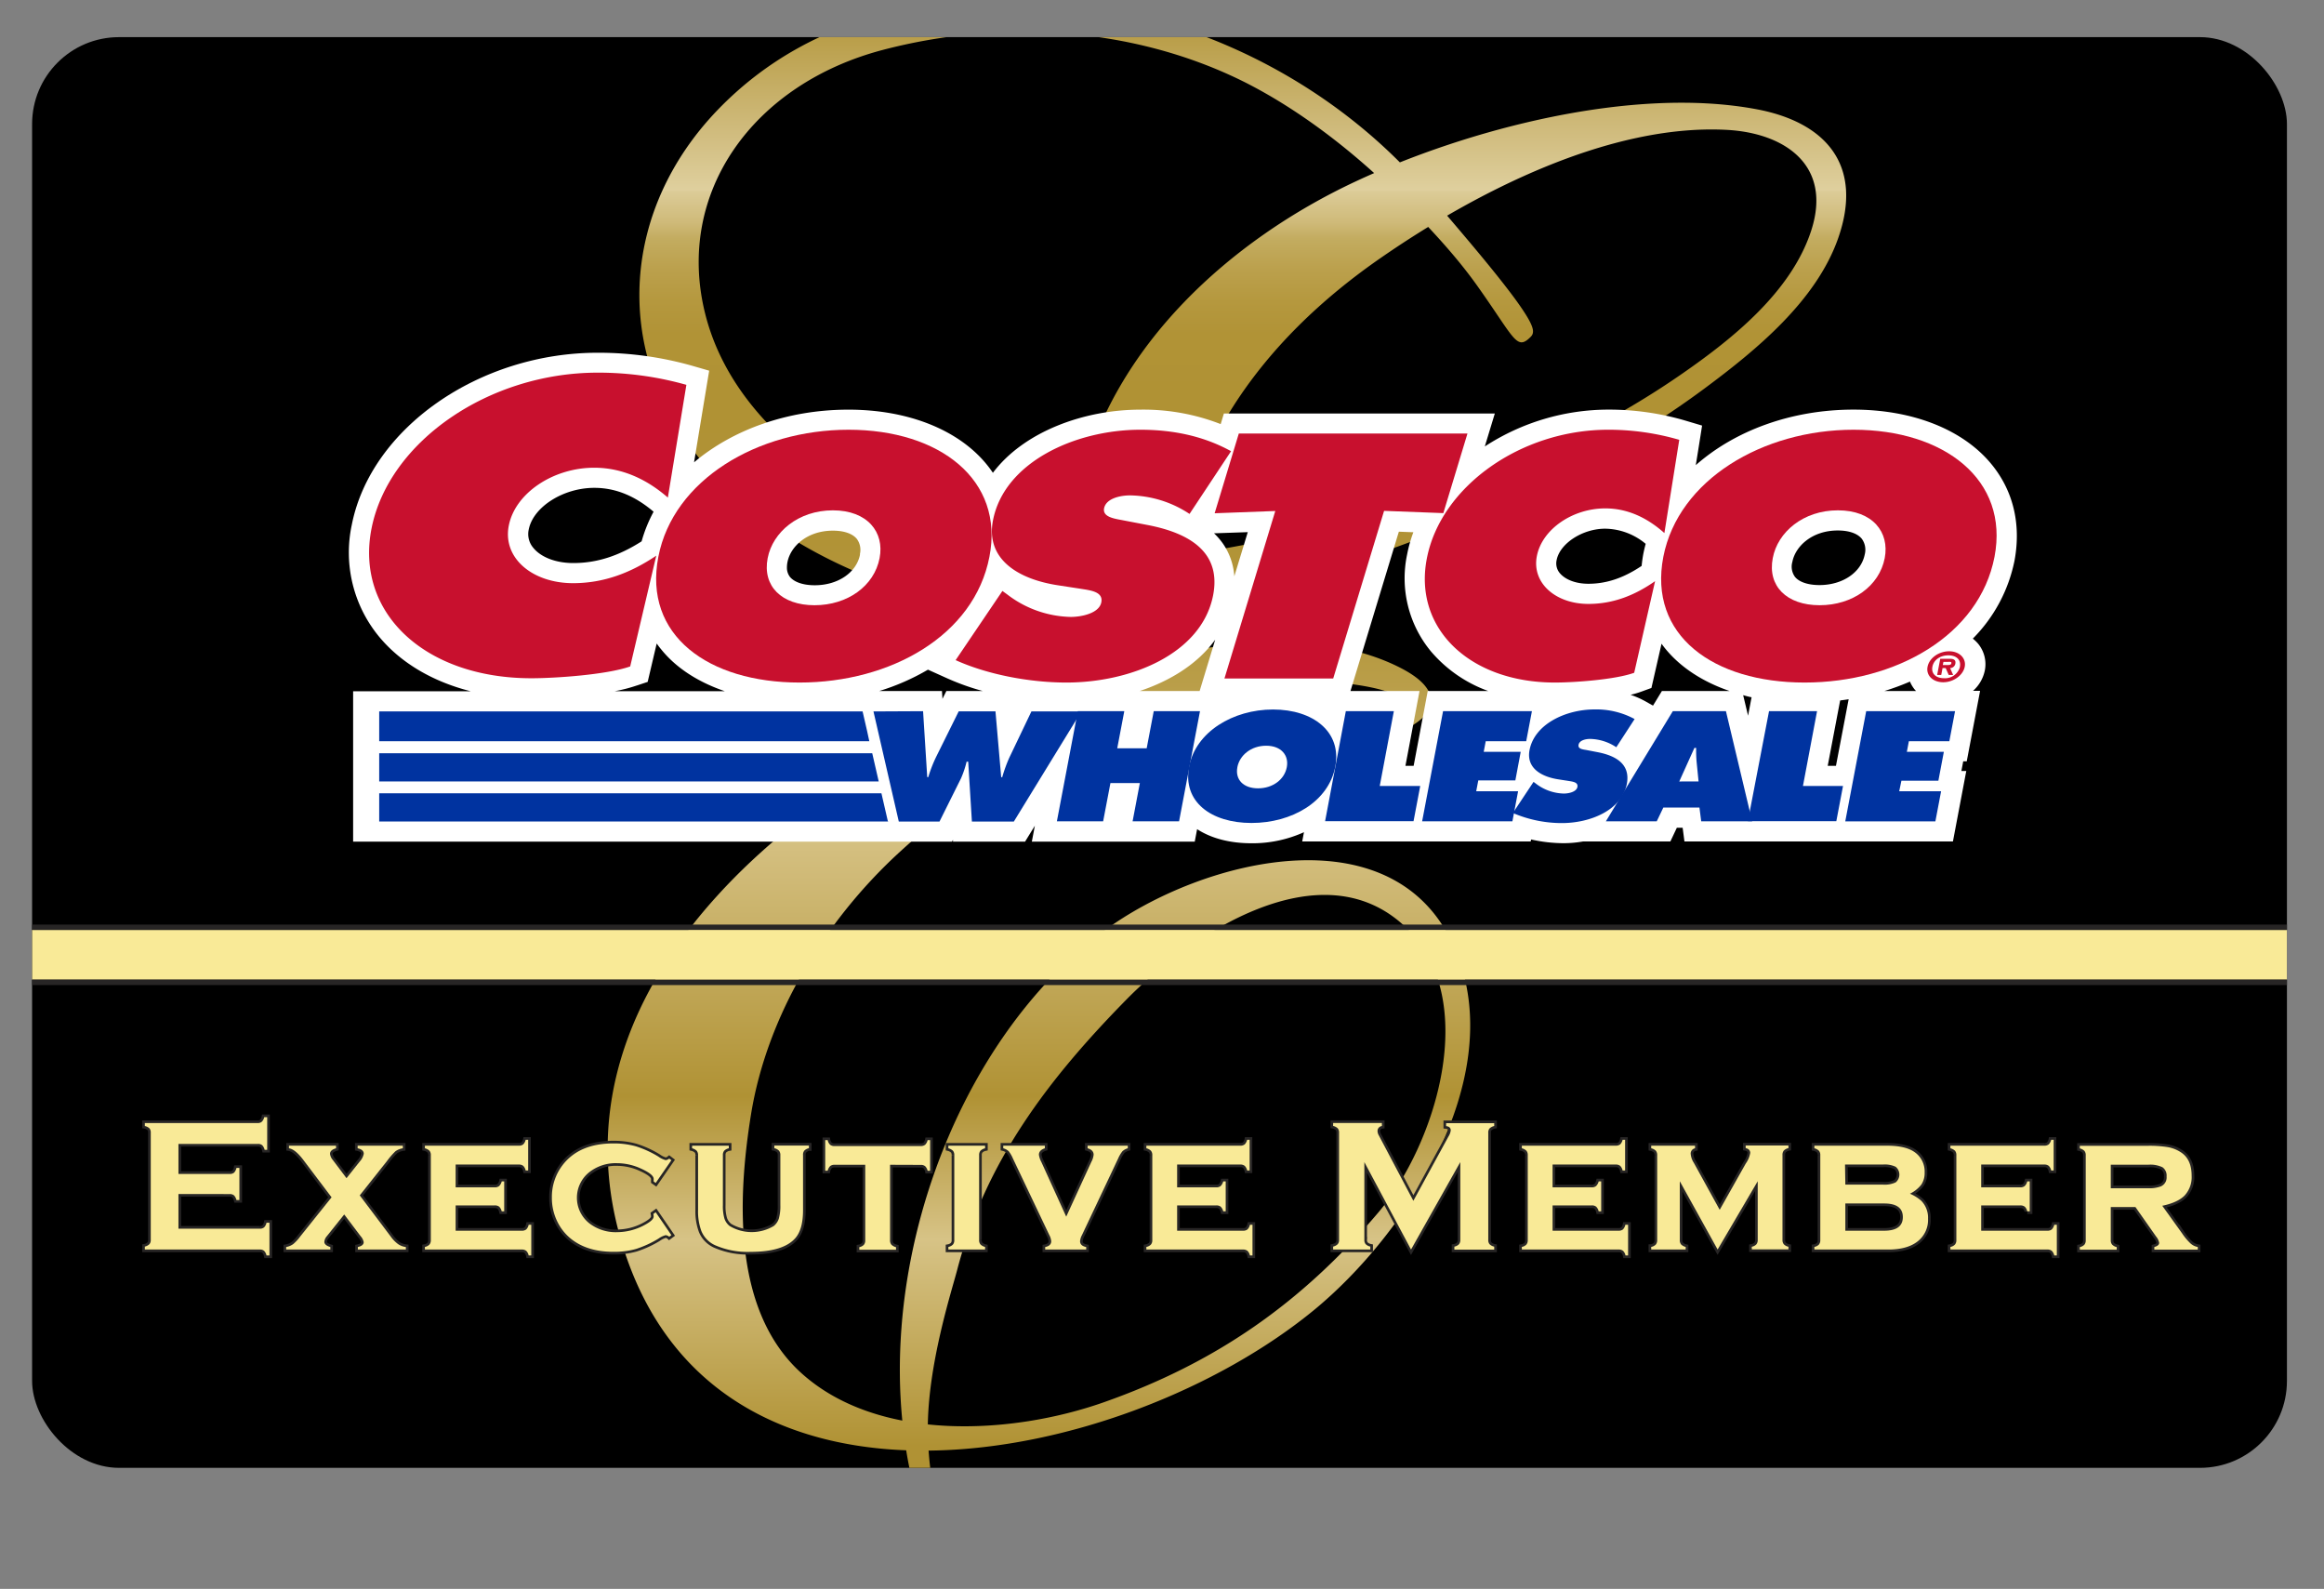 <svg xmlns="http://www.w3.org/2000/svg" xmlns:xlink="http://www.w3.org/1999/xlink" viewBox="0 0 659.63 450.89"><rect x="0" y="0" width="659.63" height="450.89" fill="#808080" stroke="none"/><defs><style>.exec-cls-1,.exec-cls-5{fill:none;}.exec-cls-2{clip-path:url(#exec-clip-path);}.exec-cls-3{fill:url(#exec-linear-gradient);}.exec-cls-4{fill:#f9ea97;}.exec-cls-5{stroke:#272525;stroke-width:1.5px;}.exec-cls-6{fill:#272525;}.exec-cls-7{fill:#fff;}.exec-cls-8{fill:#0033a0;}.exec-cls-9{fill:#c8102e;}</style><clipPath id="exec-clip-path" transform="translate(9.11 10.54)"><rect class="exec-cls-1" width="640" height="406" rx="24.67"/></clipPath><linearGradient id="exec-linear-gradient" x1="330.07" y1="381.83" x2="330.07" y2="-69.06" gradientTransform="translate(9.06 58.52)" gradientUnits="userSpaceOnUse"><stop offset="0.09" stop-color="#b09234"/><stop offset="0.22" stop-color="#d7c386"/><stop offset="0.28" stop-color="#bda24f"/><stop offset="0.31" stop-color="#b09234"/><stop offset="0.48" stop-color="#d7c386"/><stop offset="0.5" stop-color="#d0ba77"/><stop offset="0.53" stop-color="#c4ac5f"/><stop offset="0.56" stop-color="#bba04c"/><stop offset="0.6" stop-color="#b5983e"/><stop offset="0.66" stop-color="#b19336"/><stop offset="0.75" stop-color="#b09234"/><stop offset="0.79" stop-color="#b19336"/><stop offset="0.81" stop-color="#b5983e"/><stop offset="0.83" stop-color="#bba04c"/><stop offset="0.85" stop-color="#c3ac60"/><stop offset="0.86" stop-color="#cfba79"/><stop offset="0.88" stop-color="#dccc98"/><stop offset="0.88" stop-color="#dfd09e"/><stop offset="0.91" stop-color="#d7c386" stop-opacity="0.98"/><stop offset="1" stop-color="#b09234"/></linearGradient></defs><g id="exec-Layer_2" data-name="Layer 2"><g id="exec-Logo"><g class="exec-cls-2"><rect x="9.11" y="10.54" width="640" height="406" rx="24.67"/><path class="exec-cls-3" d="M425.33,85.07c-4,4-4.47.52-15.06-14.39C404.52,62.59,398,55.59,391.1,48.44,377.56,34.38,360.52,20.78,343,12.19,312.06-2.88,275.12-5.16,241.63,3.58c-37,9.66-59.1,40.56-50.62,74.77,8.6,34.71,45.67,55.81,76.22,65.3,29.93,9.31,63.64,3.83,93.51-3.19,37.87-8.9,75.51-22.64,107.67-45,14.31-9.93,30.83-23.15,36.52-40.43,6.15-18.67-7.46-27.86-24-28.72C447.5,24.57,409.8,44,383.11,62.43c-17,11.72-32.15,26.12-43,43.63-10.23,16.52-20.74,36.26-19.51,56.54,1,16.77,12.25,20.48,25.81,24.66,8.84,2.73,18.87,7.08,28.22,7.08,1.3,0,17-4.51,16-5.11-3.44-4.57-17.54-6-23.66-6.31-13-.64-26.4,1.6-39,4.65a185.71,185.71,0,0,0-82,43.93c-20.87,19.2-37.35,46-41.92,74.22-3.85,23.87-5.22,55.69,14.21,73.32,21.89,19.87,60,17.48,85.88,8.37,31.42-11.06,56-27.89,78.13-54.07,15.88-18.84,29.28-60.3,7.47-80.89-24-22.63-61,2.19-79.27,20.8-22.1,22.52-39.87,45.86-47.88,76.51-1.6,6.14-8.44,27.17-8.36,45.45.08,19.14,6.87,37.26,7.63,45.14-33.46-57.08-10-147.73,42.14-186.55,28.08-20.9,85-35.27,100.8,7.29C418,296.51,390.08,339.51,364.12,361c-54.17,44.7-170.81,68.66-196.86-19.27-22.48-75.89,57.16-134.4,114.69-154.9,29.61-10.56,76.28-23.42,106.59-7.77,13.77,7.1,9.25,14.72-2.07,18.67-16.7,5.82-33.3,2.92-50.55,1.16-36.73-3.76-46-40.37-38.36-72.08C307,87.57,340,57.65,375.56,41c31.7-14.83,78.66-27.23,114.06-20.51,19.27,3.66,30.33,15.65,23,36.58-6.23,17.77-23.17,31.66-37.78,42.52-27.92,20.75-60.18,35.48-92.86,47-35.45,12.55-76.32,23.73-114,15.8-29.33-6.19-59.89-19.38-78.92-43.3-24.7-31-21.25-70.56,5.47-98.38,27.6-28.67,66.52-34.94,104.9-29.55,37.79,5.3,73.84,25.3,97.87,54.37,4.65,5.62,17.16,19.83,24.15,29.49C426.44,82,426.63,83.77,425.33,85.07Z" transform="translate(9.11 10.54)"/><path class="exec-cls-4" d="M41.54,328.29v9.84h23.1a1.75,1.75,0,0,0,1.21-.37,2.63,2.63,0,0,0,.68-1.31h.84v9.28h-.84a2.63,2.63,0,0,0-.68-1.31,1.75,1.75,0,0,0-1.21-.37H32v-.84a2.65,2.65,0,0,0,1.31-.69,1.81,1.81,0,0,0,.37-1.23V310.9a1.84,1.84,0,0,0-.37-1.24A2.71,2.71,0,0,0,32,309v-.84H64a1.76,1.76,0,0,0,1.21-.38,2.68,2.68,0,0,0,.68-1.3h.84v9.28H66a2.76,2.76,0,0,0-.68-1.31,1.75,1.75,0,0,0-1.21-.37H41.54v8.52H56.11a1.79,1.79,0,0,0,1.22-.37A2.71,2.71,0,0,0,58,320.9h.84V330H58a2.85,2.85,0,0,0-.68-1.31,1.8,1.8,0,0,0-1.22-.38Z" transform="translate(9.11 10.54)"/><path class="exec-cls-4" d="M93,328.68l8.78,11.66a9.61,9.61,0,0,0,2.1,2.17,5,5,0,0,0,2.21.83v.71H92.46v-.71c1.1-.25,1.66-.71,1.66-1.39a3.52,3.52,0,0,0-.87-1.69l-4.66-6.16-4.93,6.16a2.78,2.78,0,0,0-.71,1.61c0,.63.56,1.12,1.7,1.47v.71H72.11v-.71a5,5,0,0,0,2-.83,12.48,12.48,0,0,0,2-2.17L85,329.23l-7.8-10.33c-1.62-2.17-3-3.37-4.29-3.58v-.74H86.27v.74c-1.14.32-1.71.84-1.71,1.58a3.32,3.32,0,0,0,.81,1.76l3.87,5.14,3.82-4.8a4.55,4.55,0,0,0,1.08-2.13c0-.79-.58-1.3-1.74-1.55v-.74h12.83v.74a5,5,0,0,0-2.09.83,21.44,21.44,0,0,0-2.38,2.75Z" transform="translate(9.11 10.54)"/><path class="exec-cls-4" d="M120.22,331.53v7.18H139a1.91,1.91,0,0,0,1.25-.36,2.64,2.64,0,0,0,.69-1.32h.74v8.7h-.74a2.49,2.49,0,0,0-.68-1.3,1.9,1.9,0,0,0-1.26-.38H111.49v-.74a2.42,2.42,0,0,0,1.3-.68,1.9,1.9,0,0,0,.38-1.26v-24.1a1.84,1.84,0,0,0-.37-1.24,2.76,2.76,0,0,0-1.31-.71v-.74h26.62a2,2,0,0,0,1.28-.36,2.69,2.69,0,0,0,.7-1.32h.71v8.71h-.71a2.58,2.58,0,0,0-.7-1.32,2,2,0,0,0-1.28-.36H120.22v6.47h11.11a1.86,1.86,0,0,0,1.24-.37,2.83,2.83,0,0,0,.73-1.32H134v8.5h-.71a2.75,2.75,0,0,0-.7-1.31,1.92,1.92,0,0,0-1.27-.37Z" transform="translate(9.11 10.54)"/><path class="exec-cls-4" d="M177,333.47l4.45,6.5-.61.45a2,2,0,0,0-1-.45,6.25,6.25,0,0,0-2.08,1,29.77,29.77,0,0,1-6.36,2.92,22.82,22.82,0,0,1-6.37.81q-7.22,0-11.76-3.45a14.21,14.21,0,0,1-4.1-4.94,15.2,15.2,0,0,1-1.64-7,14.83,14.83,0,0,1,3-9.16q4.71-6.21,14.45-6.21a23,23,0,0,1,6.4.82,28.76,28.76,0,0,1,6.38,2.92,6.16,6.16,0,0,0,2.08,1,2,2,0,0,0,1-.44l.61.47L177,325.15l-.58-.41v-.4a1.93,1.93,0,0,0,0-.34q0-1.28-3.55-2.9a16.25,16.25,0,0,0-6.79-1.55,12.14,12.14,0,0,0-7.89,2.52,9.24,9.24,0,0,0,0,14.56,12.25,12.25,0,0,0,7.89,2.49,16.53,16.53,0,0,0,7.45-1.86c1.93-1,2.89-1.84,2.89-2.58a4.79,4.79,0,0,0-.08-.74Z" transform="translate(9.11 10.54)"/><path class="exec-cls-4" d="M218.82,317.27v15.6q0,5.34-2.1,7.84-3.39,4-12.79,4a23,23,0,0,1-10.15-1.92,7.54,7.54,0,0,1-3.82-4,16.15,16.15,0,0,1-.94-5.92v-15.6a1.86,1.86,0,0,0-.37-1.24,2.94,2.94,0,0,0-1.32-.71v-.74h10.42v.74a2.58,2.58,0,0,0-1.32.7,1.91,1.91,0,0,0-.36,1.25v14.18a12.73,12.73,0,0,0,.43,3.79,4.42,4.42,0,0,0,1.51,2.15,12.22,12.22,0,0,0,12.47,0,4.43,4.43,0,0,0,1.48-2.15,13.09,13.09,0,0,0,.42-3.79V317.27A1.9,1.9,0,0,0,212,316a2.74,2.74,0,0,0-1.33-.71v-.74h9.82v.74a2.69,2.69,0,0,0-1.32.7A1.87,1.87,0,0,0,218.82,317.27Z" transform="translate(9.11 10.54)"/><path class="exec-cls-4" d="M243.52,320v21.41a1.87,1.87,0,0,0,.37,1.25,2.73,2.73,0,0,0,1.32.72v.74H234.79v-.74a2.42,2.42,0,0,0,1.3-.68,1.85,1.85,0,0,0,.38-1.26V320h-8.68a1.92,1.92,0,0,0-1.27.37,2.66,2.66,0,0,0-.7,1.31h-.71V313h.71a2.51,2.51,0,0,0,.67,1.3,1.85,1.85,0,0,0,1.28.38H252.2a2,2,0,0,0,1.28-.36,2.69,2.69,0,0,0,.7-1.32h.71v8.71h-.71a2.75,2.75,0,0,0-.7-1.31,1.92,1.92,0,0,0-1.27-.37Z" transform="translate(9.11 10.54)"/><path class="exec-cls-4" d="M268.8,317.27v24.07a1.87,1.87,0,0,0,.37,1.25,2.73,2.73,0,0,0,1.32.72v.74H260.07v-.74a2.42,2.42,0,0,0,1.3-.68,1.85,1.85,0,0,0,.38-1.26v-24.1a1.9,1.9,0,0,0-.36-1.24,2.94,2.94,0,0,0-1.32-.71v-.74h10.42v.74a2.69,2.69,0,0,0-1.32.7A1.87,1.87,0,0,0,268.8,317.27Z" transform="translate(9.11 10.54)"/><path class="exec-cls-4" d="M293.52,334.72l7.15-15.58a5.44,5.44,0,0,0,.63-2c0-.88-.57-1.49-1.71-1.82v-.74H311v.74a3.77,3.77,0,0,0-1.53.84,9.06,9.06,0,0,0-1.21,2.06L298,339.92a4.53,4.53,0,0,0-.55,1.76c0,.88.58,1.43,1.74,1.66v.71H287.55v-.71c1.14-.23,1.71-.78,1.71-1.66a4.53,4.53,0,0,0-.55-1.76l-10.32-21.7a9.09,9.09,0,0,0-1.2-2.07,3.67,3.67,0,0,0-1.54-.83v-.74h11.8v.74c-1.12.35-1.68,1-1.68,1.82a5.89,5.89,0,0,0,.66,2Z" transform="translate(9.11 10.54)"/><path class="exec-cls-4" d="M325,331.53v7.18h18.71a1.91,1.91,0,0,0,1.25-.36,2.65,2.65,0,0,0,.7-1.32h.73v8.7h-.73a2.62,2.62,0,0,0-.69-1.3,1.9,1.9,0,0,0-1.26-.38H316.27v-.74a2.42,2.42,0,0,0,1.3-.68,1.85,1.85,0,0,0,.38-1.26v-24.1a1.84,1.84,0,0,0-.37-1.24,2.76,2.76,0,0,0-1.31-.71v-.74h26.62a2,2,0,0,0,1.28-.36,2.69,2.69,0,0,0,.7-1.32h.71v8.71h-.71a2.58,2.58,0,0,0-.7-1.32,2,2,0,0,0-1.28-.36H325v6.47h11.11a1.86,1.86,0,0,0,1.24-.37,2.83,2.83,0,0,0,.73-1.32h.71v8.5h-.71a2.75,2.75,0,0,0-.7-1.31,1.92,1.92,0,0,0-1.27-.37Z" transform="translate(9.11 10.54)"/><path class="exec-cls-4" d="M391.39,344.05l-13.25-24.81v22.05a1.81,1.81,0,0,0,.37,1.23,2.64,2.64,0,0,0,1.32.69v.84H369.28v-.84a2.65,2.65,0,0,0,1.31-.69,1.81,1.81,0,0,0,.37-1.23V310.88a1.79,1.79,0,0,0-.37-1.22,2.71,2.71,0,0,0-1.31-.68v-.84h13.84V309a1.41,1.41,0,0,0-1.24,1.45,2.59,2.59,0,0,0,.37,1.21l9.8,18.56L402,312a4.28,4.28,0,0,0,.66-1.76c0-.72-.44-1.12-1.31-1.21v-.84H415V309a2.79,2.79,0,0,0-1.32.68,1.79,1.79,0,0,0-.37,1.22v30.41a1.81,1.81,0,0,0,.37,1.23,2.64,2.64,0,0,0,1.32.69v.84H403.69v-.84a2.51,2.51,0,0,0,1.3-.67,1.88,1.88,0,0,0,.38-1.25V319.24Z" transform="translate(9.11 10.54)"/><path class="exec-cls-4" d="M431.57,331.53v7.18h18.71a1.91,1.91,0,0,0,1.25-.36,2.64,2.64,0,0,0,.69-1.32H453v8.7h-.74a2.49,2.49,0,0,0-.68-1.3,1.9,1.9,0,0,0-1.26-.38H422.84v-.74a2.42,2.42,0,0,0,1.3-.68,1.9,1.9,0,0,0,.38-1.26v-24.1a1.84,1.84,0,0,0-.37-1.24,2.76,2.76,0,0,0-1.31-.71v-.74h26.62a2,2,0,0,0,1.28-.36,2.69,2.69,0,0,0,.7-1.32h.71v8.71h-.71a2.58,2.58,0,0,0-.7-1.32,2,2,0,0,0-1.28-.36H431.57v6.47h11.1a1.87,1.87,0,0,0,1.25-.37,2.83,2.83,0,0,0,.73-1.32h.71v8.5h-.71a2.75,2.75,0,0,0-.7-1.31,1.89,1.89,0,0,0-1.28-.37Z" transform="translate(9.11 10.54)"/><path class="exec-cls-4" d="M478.41,344.05l-10.74-19.38v16.67a1.91,1.91,0,0,0,.36,1.25,2.73,2.73,0,0,0,1.32.72v.74h-9.79v-.74a2.44,2.44,0,0,0,1.31-.68,1.9,1.9,0,0,0,.38-1.26v-24.1a1.87,1.87,0,0,0-.37-1.25,2.69,2.69,0,0,0-1.32-.7v-.74H472v.74a1.53,1.53,0,0,0-1.24,1.5,5.52,5.52,0,0,0,.9,2.63L479,332.78l7.4-13.14a7.18,7.18,0,0,0,1.26-3c0-.72-.43-1.18-1.29-1.37v-.74h12.14v.74a2.65,2.65,0,0,0-1.32.7,1.87,1.87,0,0,0-.37,1.25v24.07a1.89,1.89,0,0,0,.37,1.26,2.52,2.52,0,0,0,1.32.71V344H488.11v-.74a2.42,2.42,0,0,0,1.3-.68,1.91,1.91,0,0,0,.38-1.27V324.67Z" transform="translate(9.11 10.54)"/><path class="exec-cls-4" d="M533,328.21a12,12,0,0,1,3.21,2,6.88,6.88,0,0,1,1.92,5.11,7.71,7.71,0,0,1-3.26,6.65q-2.9,2.08-8,2.08h-21v-.74a2.42,2.42,0,0,0,1.3-.68,1.9,1.9,0,0,0,.38-1.26v-24.1a1.84,1.84,0,0,0-.37-1.24,2.76,2.76,0,0,0-1.31-.71v-.74h20.62q5.43,0,8,1.95a6.68,6.68,0,0,1,2.68,5.63,6,6,0,0,1-.93,3.45A9.3,9.3,0,0,1,533,328.21Zm-18.34-2.58h10.71a7.34,7.34,0,0,0,3.58-.64,2.86,2.86,0,0,0,0-4.42,7.16,7.16,0,0,0-3.59-.64H514.57Zm0,13.08h11q5.32,0,5.32-3.87c0-2.58-1.77-3.86-5.32-3.86h-11Z" transform="translate(9.11 10.54)"/><path class="exec-cls-4" d="M553.22,331.53v7.18H572a1.91,1.91,0,0,0,1.25-.36,2.65,2.65,0,0,0,.7-1.32h.74v8.7h-.74a2.6,2.6,0,0,0-.68-1.3,1.91,1.91,0,0,0-1.27-.38H544.48v-.74a2.35,2.35,0,0,0,1.3-.68,1.86,1.86,0,0,0,.39-1.26v-24.1a1.86,1.86,0,0,0-.37-1.24,2.94,2.94,0,0,0-1.32-.71v-.74h26.63a2,2,0,0,0,1.27-.36,2.69,2.69,0,0,0,.7-1.32h.71v8.71h-.71a2.58,2.58,0,0,0-.7-1.32,2,2,0,0,0-1.27-.36H553.22v6.47h11.1a1.87,1.87,0,0,0,1.25-.37,2.68,2.68,0,0,0,.72-1.32H567v8.5h-.71a2.65,2.65,0,0,0-.69-1.31,2,2,0,0,0-1.28-.37Z" transform="translate(9.11 10.54)"/><path class="exec-cls-4" d="M590,332v9.4a1.84,1.84,0,0,0,.37,1.24,2.68,2.68,0,0,0,1.32.72v.74H581.21v-.74a2.49,2.49,0,0,0,1.3-.68,1.9,1.9,0,0,0,.38-1.26V317.3a1.84,1.84,0,0,0-.37-1.24,2.76,2.76,0,0,0-1.31-.71v-.74h19.31a32.28,32.28,0,0,1,5.73.39,9.79,9.79,0,0,1,3.53,1.38c2.17,1.35,3.17,3.6,3.17,6.76a7.67,7.67,0,0,1-2,5.59q-2,2-6.33,2.9l5.58,7.77a17.1,17.1,0,0,0,2.44,2.93,4.19,4.19,0,0,0,2.06,1v.74H602.36v-.74c.91-.24,1.37-.63,1.37-1.18a3.75,3.75,0,0,0-.84-1.76L597,332Zm0-5.34h10.63a9.28,9.28,0,0,0,3.58-.53,2.74,2.74,0,0,0,1.63-2.81,2.86,2.86,0,0,0-1.15-2.61,8,8,0,0,0-4.06-.73H590Z" transform="translate(9.11 10.54)"/><path class="exec-cls-5" d="M41.54,328.29v9.84h23.1a1.75,1.75,0,0,0,1.21-.37,2.63,2.63,0,0,0,.68-1.31h.84v9.28h-.84a2.63,2.63,0,0,0-.68-1.31,1.75,1.75,0,0,0-1.21-.37H32v-.84a2.65,2.65,0,0,0,1.31-.69,1.81,1.81,0,0,0,.37-1.23V310.9a1.84,1.84,0,0,0-.37-1.24A2.71,2.71,0,0,0,32,309v-.84H64a1.76,1.76,0,0,0,1.21-.38,2.68,2.68,0,0,0,.68-1.3h.84v9.28H66a2.76,2.76,0,0,0-.68-1.31,1.75,1.75,0,0,0-1.21-.37H41.54v8.52H56.11a1.79,1.79,0,0,0,1.22-.37A2.71,2.71,0,0,0,58,320.9h.84V330H58a2.85,2.85,0,0,0-.68-1.31,1.8,1.8,0,0,0-1.22-.38Z" transform="translate(9.11 10.54)"/><path class="exec-cls-5" d="M93,328.68l8.78,11.66a9.61,9.61,0,0,0,2.1,2.17,5,5,0,0,0,2.21.83v.71H92.46v-.71c1.1-.25,1.66-.71,1.66-1.39a3.52,3.52,0,0,0-.87-1.69l-4.66-6.16-4.93,6.16a2.78,2.78,0,0,0-.71,1.61c0,.63.56,1.12,1.7,1.47v.71H72.11v-.71a5,5,0,0,0,2-.83,12.48,12.48,0,0,0,2-2.17L85,329.23l-7.8-10.33c-1.62-2.17-3-3.37-4.29-3.58v-.74H86.27v.74c-1.14.32-1.71.84-1.71,1.58a3.32,3.32,0,0,0,.81,1.76l3.87,5.14,3.82-4.8a4.55,4.55,0,0,0,1.08-2.13c0-.79-.58-1.3-1.74-1.55v-.74h12.83v.74a5,5,0,0,0-2.09.83,21.44,21.44,0,0,0-2.38,2.75Z" transform="translate(9.11 10.54)"/><path class="exec-cls-5" d="M120.22,331.53v7.18H139a1.91,1.91,0,0,0,1.25-.36,2.64,2.64,0,0,0,.69-1.32h.74v8.7h-.74a2.49,2.49,0,0,0-.68-1.3,1.9,1.9,0,0,0-1.26-.38H111.49v-.74a2.42,2.42,0,0,0,1.3-.68,1.9,1.9,0,0,0,.38-1.26v-24.1a1.84,1.84,0,0,0-.37-1.24,2.76,2.76,0,0,0-1.31-.71v-.74h26.62a2,2,0,0,0,1.28-.36,2.69,2.69,0,0,0,.7-1.32h.71v8.71h-.71a2.58,2.58,0,0,0-.7-1.32,2,2,0,0,0-1.28-.36H120.22v6.47h11.11a1.86,1.86,0,0,0,1.24-.37,2.83,2.83,0,0,0,.73-1.32H134v8.5h-.71a2.75,2.75,0,0,0-.7-1.31,1.92,1.92,0,0,0-1.27-.37Z" transform="translate(9.11 10.54)"/><path class="exec-cls-5" d="M177,333.47l4.45,6.5-.61.45a2,2,0,0,0-1-.45,6.25,6.25,0,0,0-2.08,1,29.77,29.77,0,0,1-6.36,2.92,22.82,22.82,0,0,1-6.37.81q-7.22,0-11.76-3.45a14.21,14.21,0,0,1-4.1-4.94,15.2,15.2,0,0,1-1.64-7,14.83,14.83,0,0,1,3-9.16q4.71-6.21,14.45-6.21a23,23,0,0,1,6.4.82,28.76,28.76,0,0,1,6.38,2.92,6.16,6.16,0,0,0,2.08,1,2,2,0,0,0,1-.44l.61.47L177,325.15l-.58-.41v-.4a1.93,1.93,0,0,0,0-.34q0-1.28-3.55-2.9a16.25,16.25,0,0,0-6.79-1.55,12.14,12.14,0,0,0-7.89,2.52,9.24,9.24,0,0,0,0,14.56,12.25,12.25,0,0,0,7.89,2.49,16.53,16.53,0,0,0,7.45-1.86c1.93-1,2.89-1.84,2.89-2.58a4.79,4.79,0,0,0-.08-.74Z" transform="translate(9.11 10.54)"/><path class="exec-cls-5" d="M218.82,317.27v15.6q0,5.34-2.1,7.84-3.39,4-12.79,4a23,23,0,0,1-10.15-1.92,7.54,7.54,0,0,1-3.82-4,16.15,16.15,0,0,1-.94-5.92v-15.6a1.86,1.86,0,0,0-.37-1.24,2.94,2.94,0,0,0-1.32-.71v-.74h10.42v.74a2.58,2.58,0,0,0-1.32.7,1.91,1.91,0,0,0-.36,1.25v14.18a12.73,12.73,0,0,0,.43,3.79,4.42,4.42,0,0,0,1.51,2.15,12.22,12.22,0,0,0,12.47,0,4.43,4.43,0,0,0,1.48-2.15,13.09,13.09,0,0,0,.42-3.79V317.27A1.9,1.9,0,0,0,212,316a2.74,2.74,0,0,0-1.33-.71v-.74h9.82v.74a2.69,2.69,0,0,0-1.32.7A1.87,1.87,0,0,0,218.82,317.27Z" transform="translate(9.11 10.54)"/><path class="exec-cls-5" d="M243.52,320v21.41a1.87,1.87,0,0,0,.37,1.25,2.73,2.73,0,0,0,1.32.72v.74H234.79v-.74a2.42,2.42,0,0,0,1.3-.68,1.85,1.85,0,0,0,.38-1.26V320h-8.68a1.92,1.92,0,0,0-1.27.37,2.66,2.66,0,0,0-.7,1.31h-.71V313h.71a2.51,2.51,0,0,0,.67,1.3,1.85,1.85,0,0,0,1.28.38H252.2a2,2,0,0,0,1.28-.36,2.69,2.69,0,0,0,.7-1.32h.71v8.71h-.71a2.75,2.75,0,0,0-.7-1.31,1.92,1.92,0,0,0-1.27-.37Z" transform="translate(9.11 10.54)"/><path class="exec-cls-5" d="M268.8,317.27v24.07a1.87,1.87,0,0,0,.37,1.25,2.73,2.73,0,0,0,1.32.72v.74H260.07v-.74a2.42,2.42,0,0,0,1.3-.68,1.85,1.85,0,0,0,.38-1.26v-24.1a1.9,1.9,0,0,0-.36-1.24,2.94,2.94,0,0,0-1.32-.71v-.74h10.42v.74a2.69,2.69,0,0,0-1.32.7A1.87,1.87,0,0,0,268.8,317.27Z" transform="translate(9.11 10.54)"/><path class="exec-cls-5" d="M293.52,334.72l7.15-15.58a5.44,5.44,0,0,0,.63-2c0-.88-.57-1.49-1.71-1.82v-.74H311v.74a3.77,3.77,0,0,0-1.53.84,9.06,9.06,0,0,0-1.21,2.06L298,339.92a4.53,4.53,0,0,0-.55,1.76c0,.88.58,1.43,1.74,1.66v.71H287.55v-.71c1.14-.23,1.71-.78,1.71-1.66a4.53,4.53,0,0,0-.55-1.76l-10.32-21.7a9.09,9.09,0,0,0-1.2-2.07,3.67,3.67,0,0,0-1.54-.83v-.74h11.8v.74c-1.12.35-1.68,1-1.68,1.82a5.89,5.89,0,0,0,.66,2Z" transform="translate(9.11 10.54)"/><path class="exec-cls-5" d="M325,331.53v7.18h18.71a1.91,1.91,0,0,0,1.25-.36,2.65,2.65,0,0,0,.7-1.32h.73v8.7h-.73a2.62,2.62,0,0,0-.69-1.3,1.9,1.9,0,0,0-1.26-.38H316.27v-.74a2.42,2.42,0,0,0,1.3-.68,1.85,1.85,0,0,0,.38-1.26v-24.1a1.84,1.84,0,0,0-.37-1.24,2.76,2.76,0,0,0-1.31-.71v-.74h26.62a2,2,0,0,0,1.28-.36,2.69,2.69,0,0,0,.7-1.32h.71v8.71h-.71a2.58,2.58,0,0,0-.7-1.32,2,2,0,0,0-1.28-.36H325v6.47h11.11a1.86,1.86,0,0,0,1.24-.37,2.83,2.83,0,0,0,.73-1.32h.71v8.5h-.71a2.75,2.75,0,0,0-.7-1.31,1.92,1.92,0,0,0-1.27-.37Z" transform="translate(9.11 10.54)"/><path class="exec-cls-5" d="M391.39,344.05l-13.25-24.81v22.05a1.81,1.81,0,0,0,.37,1.23,2.64,2.64,0,0,0,1.32.69v.84H369.28v-.84a2.65,2.65,0,0,0,1.31-.69,1.81,1.81,0,0,0,.37-1.23V310.88a1.79,1.79,0,0,0-.37-1.22,2.71,2.71,0,0,0-1.31-.68v-.84h13.84V309a1.41,1.41,0,0,0-1.24,1.45,2.59,2.59,0,0,0,.37,1.21l9.8,18.56L402,312a4.28,4.28,0,0,0,.66-1.76c0-.72-.44-1.12-1.31-1.21v-.84H415V309a2.79,2.79,0,0,0-1.32.68,1.79,1.79,0,0,0-.37,1.22v30.41a1.81,1.81,0,0,0,.37,1.23,2.64,2.64,0,0,0,1.32.69v.84H403.69v-.84a2.51,2.51,0,0,0,1.3-.67,1.88,1.88,0,0,0,.38-1.25V319.24Z" transform="translate(9.11 10.54)"/><path class="exec-cls-5" d="M431.57,331.53v7.18h18.71a1.91,1.91,0,0,0,1.25-.36,2.64,2.64,0,0,0,.69-1.32H453v8.7h-.74a2.49,2.49,0,0,0-.68-1.3,1.9,1.9,0,0,0-1.26-.38H422.84v-.74a2.42,2.42,0,0,0,1.3-.68,1.9,1.9,0,0,0,.38-1.26v-24.1a1.84,1.84,0,0,0-.37-1.24,2.76,2.76,0,0,0-1.31-.71v-.74h26.62a2,2,0,0,0,1.28-.36,2.69,2.69,0,0,0,.7-1.32h.71v8.71h-.71a2.58,2.58,0,0,0-.7-1.32,2,2,0,0,0-1.28-.36H431.57v6.47h11.1a1.87,1.87,0,0,0,1.25-.37,2.83,2.83,0,0,0,.73-1.32h.71v8.5h-.71a2.75,2.75,0,0,0-.7-1.31,1.89,1.89,0,0,0-1.28-.37Z" transform="translate(9.11 10.54)"/><path class="exec-cls-5" d="M478.41,344.05l-10.74-19.38v16.67a1.91,1.91,0,0,0,.36,1.25,2.73,2.73,0,0,0,1.32.72v.74h-9.79v-.74a2.44,2.44,0,0,0,1.31-.68,1.9,1.9,0,0,0,.38-1.26v-24.1a1.87,1.87,0,0,0-.37-1.25,2.69,2.69,0,0,0-1.32-.7v-.74H472v.74a1.53,1.53,0,0,0-1.24,1.5,5.52,5.52,0,0,0,.9,2.63L479,332.78l7.4-13.14a7.18,7.18,0,0,0,1.26-3c0-.72-.43-1.18-1.29-1.37v-.74h12.14v.74a2.65,2.65,0,0,0-1.32.7,1.87,1.87,0,0,0-.37,1.25v24.07a1.89,1.89,0,0,0,.37,1.26,2.52,2.52,0,0,0,1.32.71V344H488.11v-.74a2.42,2.42,0,0,0,1.3-.68,1.91,1.91,0,0,0,.38-1.27V324.67Z" transform="translate(9.11 10.54)"/><path class="exec-cls-5" d="M533,328.21a12,12,0,0,1,3.21,2,6.88,6.88,0,0,1,1.92,5.11,7.71,7.71,0,0,1-3.26,6.65q-2.9,2.08-8,2.08h-21v-.74a2.42,2.42,0,0,0,1.3-.68,1.9,1.9,0,0,0,.38-1.26v-24.1a1.84,1.84,0,0,0-.37-1.24,2.76,2.76,0,0,0-1.31-.71v-.74h20.62q5.43,0,8,1.95a6.68,6.68,0,0,1,2.68,5.63,6,6,0,0,1-.93,3.45A9.3,9.3,0,0,1,533,328.21Zm-18.34-2.58h10.71a7.34,7.34,0,0,0,3.58-.64,2.86,2.86,0,0,0,0-4.42,7.16,7.16,0,0,0-3.59-.64H514.57Zm0,13.08h11q5.32,0,5.32-3.87c0-2.58-1.77-3.86-5.32-3.86h-11Z" transform="translate(9.11 10.54)"/><path class="exec-cls-5" d="M553.22,331.53v7.18H572a1.91,1.91,0,0,0,1.25-.36,2.65,2.65,0,0,0,.7-1.32h.74v8.7h-.74a2.6,2.6,0,0,0-.68-1.3,1.91,1.91,0,0,0-1.27-.38H544.48v-.74a2.35,2.35,0,0,0,1.3-.68,1.86,1.86,0,0,0,.39-1.26v-24.1a1.86,1.86,0,0,0-.37-1.24,2.94,2.94,0,0,0-1.32-.71v-.74h26.63a2,2,0,0,0,1.27-.36,2.69,2.69,0,0,0,.7-1.32h.71v8.71h-.71a2.58,2.58,0,0,0-.7-1.32,2,2,0,0,0-1.27-.36H553.22v6.47h11.1a1.87,1.87,0,0,0,1.25-.37,2.68,2.68,0,0,0,.72-1.32H567v8.5h-.71a2.65,2.65,0,0,0-.69-1.31,2,2,0,0,0-1.28-.37Z" transform="translate(9.11 10.54)"/><path class="exec-cls-5" d="M590,332v9.4a1.84,1.84,0,0,0,.37,1.24,2.68,2.68,0,0,0,1.32.72v.74H581.21v-.74a2.49,2.49,0,0,0,1.3-.68,1.9,1.9,0,0,0,.38-1.26V317.3a1.84,1.84,0,0,0-.37-1.24,2.76,2.76,0,0,0-1.31-.71v-.74h19.31a32.28,32.28,0,0,1,5.73.39,9.79,9.79,0,0,1,3.53,1.38c2.17,1.35,3.17,3.6,3.17,6.76a7.67,7.67,0,0,1-2,5.59q-2,2-6.33,2.9l5.58,7.77a17.1,17.1,0,0,0,2.44,2.93,4.19,4.19,0,0,0,2.06,1v.74H602.36v-.74c.91-.24,1.37-.63,1.37-1.18a3.75,3.75,0,0,0-.84-1.76L597,332Zm0-5.34h10.63a9.28,9.28,0,0,0,3.58-.53,2.74,2.74,0,0,0,1.63-2.81,2.86,2.86,0,0,0-1.15-2.61,8,8,0,0,0-4.06-.73H590Z" transform="translate(9.11 10.54)"/><path class="exec-cls-4" d="M41.54,328.29v9.84h23.1a1.75,1.75,0,0,0,1.21-.37,2.63,2.63,0,0,0,.68-1.31h.84v9.28h-.84a2.63,2.63,0,0,0-.68-1.31,1.75,1.75,0,0,0-1.21-.37H32v-.84a2.65,2.65,0,0,0,1.31-.69,1.81,1.81,0,0,0,.37-1.23V310.9a1.84,1.84,0,0,0-.37-1.24A2.71,2.71,0,0,0,32,309v-.84H64a1.76,1.76,0,0,0,1.21-.38,2.68,2.68,0,0,0,.68-1.3h.84v9.28H66a2.76,2.76,0,0,0-.68-1.31,1.75,1.75,0,0,0-1.21-.37H41.54v8.52H56.11a1.79,1.79,0,0,0,1.22-.37A2.71,2.71,0,0,0,58,320.9h.84V330H58a2.85,2.85,0,0,0-.68-1.31,1.8,1.8,0,0,0-1.22-.38Z" transform="translate(9.11 10.54)"/><path class="exec-cls-4" d="M93,328.68l8.78,11.66a9.61,9.61,0,0,0,2.1,2.17,5,5,0,0,0,2.21.83v.71H92.46v-.71c1.1-.25,1.66-.71,1.66-1.39a3.52,3.52,0,0,0-.87-1.69l-4.66-6.16-4.93,6.16a2.78,2.78,0,0,0-.71,1.61c0,.63.56,1.12,1.7,1.47v.71H72.11v-.71a5,5,0,0,0,2-.83,12.48,12.48,0,0,0,2-2.17L85,329.23l-7.8-10.33c-1.62-2.17-3-3.37-4.29-3.58v-.74H86.27v.74c-1.14.32-1.71.84-1.71,1.58a3.32,3.32,0,0,0,.81,1.76l3.87,5.14,3.82-4.8a4.55,4.55,0,0,0,1.08-2.13c0-.79-.58-1.3-1.74-1.55v-.74h12.83v.74a5,5,0,0,0-2.09.83,21.44,21.44,0,0,0-2.38,2.75Z" transform="translate(9.11 10.54)"/><path class="exec-cls-4" d="M120.22,331.53v7.18H139a1.91,1.91,0,0,0,1.25-.36,2.64,2.64,0,0,0,.69-1.32h.74v8.7h-.74a2.49,2.49,0,0,0-.68-1.3,1.9,1.9,0,0,0-1.26-.38H111.49v-.74a2.42,2.42,0,0,0,1.3-.68,1.9,1.9,0,0,0,.38-1.26v-24.1a1.84,1.84,0,0,0-.37-1.24,2.76,2.76,0,0,0-1.31-.71v-.74h26.62a2,2,0,0,0,1.28-.36,2.69,2.69,0,0,0,.7-1.32h.71v8.71h-.71a2.58,2.58,0,0,0-.7-1.32,2,2,0,0,0-1.28-.36H120.22v6.47h11.11a1.86,1.86,0,0,0,1.24-.37,2.83,2.83,0,0,0,.73-1.32H134v8.5h-.71a2.75,2.75,0,0,0-.7-1.31,1.92,1.92,0,0,0-1.27-.37Z" transform="translate(9.11 10.54)"/><path class="exec-cls-4" d="M177,333.47l4.45,6.5-.61.45a2,2,0,0,0-1-.45,6.25,6.25,0,0,0-2.08,1,29.77,29.77,0,0,1-6.36,2.92,22.82,22.82,0,0,1-6.37.81q-7.22,0-11.76-3.45a14.21,14.21,0,0,1-4.1-4.94,15.2,15.2,0,0,1-1.64-7,14.83,14.83,0,0,1,3-9.16q4.71-6.21,14.45-6.21a23,23,0,0,1,6.4.82,28.76,28.76,0,0,1,6.38,2.92,6.16,6.16,0,0,0,2.08,1,2,2,0,0,0,1-.44l.61.47L177,325.15l-.58-.41v-.4a1.93,1.93,0,0,0,0-.34q0-1.28-3.55-2.9a16.25,16.25,0,0,0-6.79-1.55,12.14,12.14,0,0,0-7.89,2.52,9.24,9.24,0,0,0,0,14.56,12.25,12.25,0,0,0,7.89,2.49,16.53,16.53,0,0,0,7.45-1.86c1.93-1,2.89-1.84,2.89-2.58a4.79,4.79,0,0,0-.08-.74Z" transform="translate(9.11 10.54)"/><path class="exec-cls-4" d="M218.82,317.27v15.6q0,5.34-2.1,7.84-3.39,4-12.79,4a23,23,0,0,1-10.15-1.92,7.54,7.54,0,0,1-3.82-4,16.15,16.15,0,0,1-.94-5.92v-15.6a1.86,1.86,0,0,0-.37-1.24,2.94,2.94,0,0,0-1.32-.71v-.74h10.42v.74a2.58,2.58,0,0,0-1.32.7,1.91,1.91,0,0,0-.36,1.25v14.18a12.73,12.73,0,0,0,.43,3.79,4.42,4.42,0,0,0,1.51,2.15,12.22,12.22,0,0,0,12.47,0,4.43,4.43,0,0,0,1.48-2.15,13.09,13.09,0,0,0,.42-3.79V317.27A1.9,1.9,0,0,0,212,316a2.74,2.74,0,0,0-1.33-.71v-.74h9.82v.74a2.69,2.69,0,0,0-1.32.7A1.87,1.87,0,0,0,218.82,317.27Z" transform="translate(9.11 10.54)"/><path class="exec-cls-4" d="M243.52,320v21.41a1.87,1.87,0,0,0,.37,1.25,2.73,2.73,0,0,0,1.32.72v.74H234.79v-.74a2.42,2.42,0,0,0,1.3-.68,1.85,1.85,0,0,0,.38-1.26V320h-8.68a1.92,1.92,0,0,0-1.27.37,2.66,2.66,0,0,0-.7,1.31h-.71V313h.71a2.51,2.51,0,0,0,.67,1.3,1.85,1.85,0,0,0,1.28.38H252.2a2,2,0,0,0,1.28-.36,2.69,2.69,0,0,0,.7-1.32h.71v8.71h-.71a2.75,2.75,0,0,0-.7-1.31,1.92,1.92,0,0,0-1.27-.37Z" transform="translate(9.11 10.54)"/><path class="exec-cls-4" d="M268.8,317.27v24.07a1.87,1.87,0,0,0,.37,1.25,2.73,2.73,0,0,0,1.32.72v.74H260.07v-.74a2.42,2.42,0,0,0,1.3-.68,1.85,1.85,0,0,0,.38-1.26v-24.1a1.9,1.9,0,0,0-.36-1.24,2.94,2.94,0,0,0-1.32-.71v-.74h10.42v.74a2.69,2.69,0,0,0-1.32.7A1.87,1.87,0,0,0,268.8,317.27Z" transform="translate(9.11 10.54)"/><path class="exec-cls-4" d="M293.52,334.72l7.15-15.58a5.44,5.44,0,0,0,.63-2c0-.88-.57-1.49-1.71-1.82v-.74H311v.74a3.77,3.77,0,0,0-1.53.84,9.06,9.06,0,0,0-1.21,2.06L298,339.92a4.53,4.53,0,0,0-.55,1.76c0,.88.58,1.43,1.74,1.66v.71H287.55v-.71c1.14-.23,1.71-.78,1.71-1.66a4.53,4.53,0,0,0-.55-1.76l-10.32-21.7a9.09,9.09,0,0,0-1.2-2.07,3.67,3.67,0,0,0-1.54-.83v-.74h11.8v.74c-1.12.35-1.68,1-1.68,1.82a5.89,5.89,0,0,0,.66,2Z" transform="translate(9.11 10.54)"/><path class="exec-cls-4" d="M325,331.53v7.18h18.71a1.91,1.91,0,0,0,1.25-.36,2.65,2.65,0,0,0,.7-1.32h.73v8.7h-.73a2.62,2.62,0,0,0-.69-1.3,1.9,1.9,0,0,0-1.26-.38H316.27v-.74a2.42,2.42,0,0,0,1.3-.68,1.85,1.85,0,0,0,.38-1.26v-24.1a1.84,1.84,0,0,0-.37-1.24,2.76,2.76,0,0,0-1.31-.71v-.74h26.62a2,2,0,0,0,1.28-.36,2.69,2.69,0,0,0,.7-1.32h.71v8.71h-.71a2.58,2.58,0,0,0-.7-1.32,2,2,0,0,0-1.28-.36H325v6.47h11.11a1.86,1.86,0,0,0,1.24-.37,2.83,2.83,0,0,0,.73-1.32h.71v8.5h-.71a2.75,2.75,0,0,0-.7-1.31,1.92,1.92,0,0,0-1.27-.37Z" transform="translate(9.11 10.54)"/><path class="exec-cls-4" d="M391.39,344.05l-13.25-24.81v22.05a1.81,1.81,0,0,0,.37,1.23,2.64,2.64,0,0,0,1.32.69v.84H369.28v-.84a2.65,2.65,0,0,0,1.31-.69,1.81,1.81,0,0,0,.37-1.23V310.88a1.79,1.79,0,0,0-.37-1.22,2.71,2.71,0,0,0-1.31-.68v-.84h13.84V309a1.41,1.41,0,0,0-1.24,1.45,2.59,2.59,0,0,0,.37,1.21l9.8,18.56L402,312a4.28,4.28,0,0,0,.66-1.76c0-.72-.44-1.12-1.31-1.21v-.84H415V309a2.79,2.79,0,0,0-1.32.68,1.79,1.79,0,0,0-.37,1.22v30.41a1.81,1.81,0,0,0,.37,1.23,2.64,2.64,0,0,0,1.32.69v.84H403.69v-.84a2.51,2.51,0,0,0,1.3-.67,1.88,1.88,0,0,0,.38-1.25V319.24Z" transform="translate(9.11 10.54)"/><path class="exec-cls-4" d="M431.57,331.53v7.18h18.71a1.91,1.91,0,0,0,1.25-.36,2.64,2.64,0,0,0,.69-1.32H453v8.7h-.74a2.49,2.49,0,0,0-.68-1.3,1.9,1.9,0,0,0-1.26-.38H422.84v-.74a2.42,2.42,0,0,0,1.3-.68,1.9,1.9,0,0,0,.38-1.26v-24.1a1.84,1.84,0,0,0-.37-1.24,2.76,2.76,0,0,0-1.31-.71v-.74h26.62a2,2,0,0,0,1.28-.36,2.69,2.69,0,0,0,.7-1.32h.71v8.71h-.71a2.58,2.58,0,0,0-.7-1.32,2,2,0,0,0-1.28-.36H431.57v6.47h11.1a1.87,1.87,0,0,0,1.25-.37,2.83,2.83,0,0,0,.73-1.32h.71v8.5h-.71a2.75,2.75,0,0,0-.7-1.31,1.89,1.89,0,0,0-1.28-.37Z" transform="translate(9.11 10.54)"/><path class="exec-cls-4" d="M478.41,344.05l-10.74-19.38v16.67a1.91,1.91,0,0,0,.36,1.25,2.73,2.73,0,0,0,1.32.72v.74h-9.79v-.74a2.44,2.44,0,0,0,1.31-.68,1.9,1.9,0,0,0,.38-1.26v-24.1a1.87,1.87,0,0,0-.37-1.25,2.69,2.69,0,0,0-1.32-.7v-.74H472v.74a1.53,1.53,0,0,0-1.24,1.5,5.52,5.52,0,0,0,.9,2.63L479,332.78l7.4-13.14a7.18,7.18,0,0,0,1.26-3c0-.72-.43-1.18-1.29-1.37v-.74h12.14v.74a2.65,2.65,0,0,0-1.32.7,1.87,1.87,0,0,0-.37,1.25v24.07a1.89,1.89,0,0,0,.37,1.26,2.52,2.52,0,0,0,1.32.71V344H488.11v-.74a2.42,2.42,0,0,0,1.3-.68,1.91,1.91,0,0,0,.38-1.27V324.67Z" transform="translate(9.11 10.54)"/><path class="exec-cls-4" d="M533,328.21a12,12,0,0,1,3.21,2,6.88,6.88,0,0,1,1.92,5.11,7.71,7.71,0,0,1-3.26,6.65q-2.9,2.08-8,2.08h-21v-.74a2.42,2.42,0,0,0,1.3-.68,1.9,1.9,0,0,0,.38-1.26v-24.1a1.84,1.84,0,0,0-.37-1.24,2.76,2.76,0,0,0-1.31-.71v-.74h20.62q5.43,0,8,1.95a6.68,6.68,0,0,1,2.68,5.63,6,6,0,0,1-.93,3.45A9.3,9.3,0,0,1,533,328.21Zm-18.34-2.58h10.71a7.34,7.34,0,0,0,3.58-.64,2.86,2.86,0,0,0,0-4.42,7.16,7.16,0,0,0-3.59-.64H514.57Zm0,13.08h11q5.32,0,5.32-3.87c0-2.58-1.77-3.86-5.32-3.86h-11Z" transform="translate(9.11 10.54)"/><path class="exec-cls-4" d="M553.22,331.53v7.18H572a1.91,1.91,0,0,0,1.25-.36,2.65,2.65,0,0,0,.7-1.32h.74v8.7h-.74a2.6,2.6,0,0,0-.68-1.3,1.91,1.91,0,0,0-1.27-.38H544.48v-.74a2.35,2.35,0,0,0,1.3-.68,1.86,1.86,0,0,0,.39-1.26v-24.1a1.86,1.86,0,0,0-.37-1.24,2.94,2.94,0,0,0-1.32-.71v-.74h26.63a2,2,0,0,0,1.27-.36,2.69,2.69,0,0,0,.7-1.32h.71v8.71h-.71a2.58,2.58,0,0,0-.7-1.32,2,2,0,0,0-1.27-.36H553.22v6.47h11.1a1.87,1.87,0,0,0,1.25-.37,2.68,2.68,0,0,0,.72-1.32H567v8.5h-.71a2.65,2.65,0,0,0-.69-1.31,2,2,0,0,0-1.28-.37Z" transform="translate(9.11 10.54)"/><path class="exec-cls-4" d="M590,332v9.4a1.84,1.84,0,0,0,.37,1.24,2.68,2.68,0,0,0,1.32.72v.74H581.21v-.74a2.49,2.49,0,0,0,1.3-.68,1.9,1.9,0,0,0,.38-1.26V317.3a1.84,1.84,0,0,0-.37-1.24,2.76,2.76,0,0,0-1.31-.71v-.74h19.31a32.28,32.28,0,0,1,5.73.39,9.79,9.79,0,0,1,3.53,1.38c2.17,1.35,3.17,3.6,3.17,6.76a7.67,7.67,0,0,1-2,5.59q-2,2-6.33,2.9l5.58,7.77a17.1,17.1,0,0,0,2.44,2.93,4.19,4.19,0,0,0,2.06,1v.74H602.36v-.74c.91-.24,1.37-.63,1.37-1.18a3.75,3.75,0,0,0-.84-1.76L597,332Zm0-5.34h10.63a9.28,9.28,0,0,0,3.58-.53,2.74,2.74,0,0,0,1.63-2.81,2.86,2.86,0,0,0-1.15-2.61,8,8,0,0,0-4.06-.73H590Z" transform="translate(9.11 10.54)"/><rect class="exec-cls-4" x="1.5" y="263.88" width="656.64" height="14.13"/><path class="exec-cls-6" d="M649,253.34v14.13H-7.61V253.34H649m1.5-1.5H-9.11V269H650.52Z" transform="translate(9.11 10.54)"/><path class="exec-cls-7" d="M556.08,121.12C548,111.32,533.73,105.7,517,105.7c-17.73,0-33.73,6-44.79,15.76,1-6.11,1.79-11.23,1.79-11.23l-4.8-1.43a77,77,0,0,0-21.81-3.1,64.39,64.39,0,0,0-35.06,10.45l2.84-9.34H338.27l-.91,3a60.3,60.3,0,0,0-22.81-4.1c-15.81,0-32.94,6.12-41.84,17.92-.58-.85-1.2-1.69-1.87-2.5-8.08-9.8-22.35-15.42-39.13-15.42-17.21,0-32.8,5.66-43.82,14.94,1.9-11.55,4.29-26,4.29-26l-4.88-1.41a97.63,97.63,0,0,0-26.76-3.68c-33.67,0-64.33,21.4-69.78,48.73A37.51,37.51,0,0,0,98.38,170c6.17,7.52,15.28,12.88,26.11,15.62H91.12v42.68h170l.26-.52v.52h20.46l2.78-4.52-.86,4.52H330l.67-3.54c4.06,2.63,9.35,4,15.42,4A35.46,35.46,0,0,0,361,225.62l-.5,2.62h64.86l.1-.56a42.48,42.48,0,0,0,9.19,1.06,32,32,0,0,0,5.61-.5H465l1.84-3.89h1.64c.18,1.32.51,3.89.51,3.89H545.2l3.79-20H547.6l.52-2.74h1l3.79-20h-2a10.56,10.56,0,0,0,3.35-5.83,9.13,9.13,0,0,0-1.92-7.54,10.22,10.22,0,0,0-1.5-1.44,43.55,43.55,0,0,0,11.85-22.2C564.58,138.18,562.33,128.7,556.08,121.12ZM512.52,140c3.14,0,5.55.83,6.8,2.34a5.26,5.26,0,0,1,.86,4.41c-1,5.15-6.29,8.74-12.87,8.74-3.2,0-5.73-.84-6.94-2.32a4.92,4.92,0,0,1-.75-4.25C500.48,144.49,505.19,140,512.52,140Zm-55.15,6.38c-.24,1.24-.41,2.46-.53,3.67-5.14,3.45-10,5.07-15.12,5.07-3.49,0-6.51-1.13-8.09-3a4.28,4.28,0,0,1-.92-3.7c.92-4.76,7.37-8.93,13.8-8.93a18.3,18.3,0,0,1,11.48,4.3c-.23.84-.44,1.72-.62,2.61Zm5.22,39.18-2.52,4.14L458,188.53a25.78,25.78,0,0,0-4.3-1.9,25.8,25.8,0,0,0,3-.88l2.92-1.06,2.87-12.56q.57.8,1.2,1.56c4.34,5.26,10.6,9.29,18.15,11.87h-19.2Zm25.46,1.75-1,5.25-1.39-5.83a23.86,23.86,0,0,0,2.39.6Zm-143-46.84L341.23,153a18.42,18.42,0,0,0-3.12-9.12,18.92,18.92,0,0,0-2.64-3.08ZM235,146.8c-1,5.15-6.28,8.74-12.86,8.74-3.2,0-5.73-.84-7-2.32a4.26,4.26,0,0,1-.89-2.77,7.36,7.36,0,0,1,.15-1.48c.86-4.43,5.56-8.92,12.9-8.92,3.13,0,5.55.83,6.79,2.34a5.25,5.25,0,0,1,.86,4.36ZM335.8,171l-4.41,14.55h-17C323,182.69,330.83,177.89,335.8,171ZM173,143.08c-6.56,4.19-12.75,6.16-19.4,6.16-4.89,0-9.12-1.61-11.32-4.29a6,6,0,0,1-1.31-5.26c1.28-6.39,9.8-11.79,18.61-11.79,5.94,0,11.45,2.22,16.82,6.77A41.16,41.16,0,0,0,173,143.08Zm81.31,36.43,5.53,2.49a69.55,69.55,0,0,0,10,3.56H259.5s-.64,1.29-1.11,2.22c-.06-1.08-.14-2.22-.14-2.22H240.43a64.41,64.41,0,0,0,13.82-6.05Zm135.49,27.27c1.2-6.28,4-21.22,4-21.22H374.2c2.59-8.52,11.9-39.19,13.73-45.22l4.12.16a38.76,38.76,0,0,0-1.78,6.34A32.54,32.54,0,0,0,397,174.26a38.41,38.41,0,0,0,16.32,11.3H396.13l-4,21.22Zm119.86,0c.88-4.63,2.66-14,3.53-18.55.81-.1,1.61-.21,2.41-.34L512,206.78Zm16.06-21.22a68.9,68.9,0,0,0,7.28-2.68,9,9,0,0,0,1.37,2.28c.11.14.25.27.37.4Zm-354-1.59,3-1,2.56-10.89c.41.56.82,1.12,1.27,1.65C182.79,179,189,183,196.6,185.6H165.4a43.59,43.59,0,0,0,6.26-1.62Z" transform="translate(9.11 10.54)"/><path class="exec-cls-8" d="M252.89,191.28l1.18,18.7h.3a38.36,38.36,0,0,1,2.24-5.76L263,191.33h10.44L275.06,210h.3a41.82,41.82,0,0,1,2-5.52l6.28-13.13h14.18l-19.17,31.25h-11.9l-1.05-17h-.45a28.28,28.28,0,0,1-1.59,4.73l-6.11,12.27H246l-7.19-31.25Z" transform="translate(9.11 10.54)"/><path class="exec-cls-8" d="M296.81,191.28H310l-2,10.52h8.36l2-10.52h13.13l-5.94,31.25H312.36l2.06-10.86h-8.35L304,222.53H290.87Z" transform="translate(9.11 10.54)"/><path class="exec-cls-8" d="M369.89,207c-1.91,10-12.35,16-23.79,16s-19.6-6-17.7-16c1.87-9.82,12.43-16.2,23.83-16.2S371.76,197.16,369.89,207Zm-27.79.17c-.68,3.56,1.74,6,5.87,6s7.48-2.45,8.16-6c.63-3.31-1.53-6.09-5.86-6.09S342.73,203.84,342.1,207.15Z" transform="translate(9.11 10.54)"/><path class="exec-cls-8" d="M372.88,191.28h13.63l-4,21.22H394l-1.9,10H367Z" transform="translate(9.11 10.54)"/><path class="exec-cls-8" d="M426.16,211.34l.61.45a13.44,13.44,0,0,0,8,2.86c1.34,0,3.57-.45,3.84-1.87s-1.5-1.53-2.71-1.74l-2.65-.41c-5.18-.79-9.16-3.4-8.23-8.29,1.41-7.42,10.31-11.56,18.46-11.56a22.88,22.88,0,0,1,11.37,2.73l-5.2,8a13.81,13.81,0,0,0-7.46-2.36c-1.19,0-3,.37-3.25,1.66s1.44,1.32,2.45,1.53l3,.58c5.57,1.08,9.26,3.65,8.25,9-1.49,7.46-10.35,11.11-18.46,11.11a35.26,35.26,0,0,1-13.88-2.86Z" transform="translate(9.11 10.54)"/><path class="exec-cls-8" d="M473,211.21l-.55-5.51a35.64,35.64,0,0,1-.13-4h-.5l-4.3,9.53Zm-11.87,11.32H446.69l19-31.25h15.08l7.44,31.25H473.75l-.5-3.9H463Z" transform="translate(9.11 10.54)"/><path class="exec-cls-8" d="M493,191.28h13.63l-4,21.22H514l-1.9,10H487Z" transform="translate(9.11 10.54)"/><path class="exec-cls-8" d="M520.58,191.28H545.8l-1.62,8.53H532.69l-.57,3h10.5L541.07,211H530.58l-.63,3h11.89l-1.62,8.54H514.64Z" transform="translate(9.11 10.54)"/><path class="exec-cls-9" d="M335.65,135.11l17.21-.64L338.43,182H369.3l14.44-47.57,16.82.64,6.85-22.59h-64.9Z" transform="translate(9.11 10.54)"/><path class="exec-cls-9" d="M271.72,147.47c-4.31,22.31-28,35.68-53.89,35.68s-44.4-13.37-40.08-35.68c4.23-21.86,28.16-36.06,54-36.06S276,125.61,271.72,147.47Zm-62.94.37c-1.54,7.93,3.95,13.37,13.3,13.37s16.94-5.44,18.47-13.37c1.43-7.38-3.46-13.56-13.26-13.56s-17.08,6.18-18.51,13.56Z" transform="translate(9.11 10.54)"/><path class="exec-cls-9" d="M262.13,176.79c8.81,4,20.74,6.36,31.44,6.36,18.37,0,38.44-8.2,41.65-24.8,2.28-11.81-6.08-17.52-18.68-19.92l-6.74-1.29c-2.28-.46-6-.83-5.54-3.41.56-2.86,4.66-3.69,7.36-3.69a31.32,31.32,0,0,1,16.9,5.26l11.79-17.8c-7.54-4.15-16.07-6.09-25.76-6.09-18.48,0-38.63,9.22-41.82,25.73-2.11,10.88,6.91,16.69,18.63,18.44l6,.92c2.73.46,6.73.74,6.12,3.88s-5.65,4.15-8.69,4.15a30.6,30.6,0,0,1-18-6.37l-1.38-1Z" transform="translate(9.11 10.54)"/><path class="exec-cls-9" d="M467.52,114.27a71.78,71.78,0,0,0-20.18-2.86c-24.91,0-47.54,16.23-51.46,36.52C392,167.75,408,183.15,432.22,183.15c5.52,0,17.17-.83,22.51-2.77l5.93-26c-5.73,4-11.84,6.46-18.94,6.46-9.24,0-16.1-5.9-14.62-13.56s10.17-13.55,19.41-13.55c7,0,12.56,3.23,16.79,7Z" transform="translate(9.11 10.54)"/><path class="exec-cls-9" d="M517,111.41c-25.81,0-49.74,14.2-54,36.06-4.31,22.31,14.17,35.68,40.09,35.68s49.6-13.37,53.91-35.68C561.19,125.61,542.75,111.41,517,111.41Zm-4.43,22.87c9.81,0,14.69,6.18,13.27,13.56-1.54,7.93-9.12,13.37-18.48,13.37s-14.83-5.44-13.3-13.37C495.44,140.46,502.72,134.28,512.52,134.28Z" transform="translate(9.11 10.54)"/><path class="exec-cls-9" d="M185.71,98.67a91.93,91.93,0,0,0-25.17-3.46c-31,0-59.28,19.62-64.18,44.14-4.78,24,15.12,42.58,45.33,42.58,6.89,0,21.42-1,28.07-3.35l7.4-31.43c-7.14,4.79-14.77,7.8-23.62,7.8-11.53,0-20.08-7.13-18.23-16.38s12.68-16.38,24.21-16.38c8.71,0,15.66,3.89,20.93,8.47Z" transform="translate(9.11 10.54)"/><path class="exec-cls-9" d="M538,178.67c.46-2.43,3.16-4.39,6.11-4.39s4.9,2,4.44,4.39-3.18,4.4-6.11,4.4S537.5,181.11,538,178.67Zm9.18,0c.37-2-1-3.24-3.29-3.24s-4.15,1.28-4.52,3.24,1,3.25,3.29,3.25a4.36,4.36,0,0,0,4.54-3.25ZM545.26,181H544l-.86-1.95h-.89l-.37,1.95h-1.16l.88-4.6h2.67c1.17,0,1.81.33,1.61,1.41a1.52,1.52,0,0,1-1.48,1.24Zm-1.69-2.82c.58,0,1.08,0,1.18-.5s-.42-.4-1-.4H542.5l-.17.9Z" transform="translate(9.11 10.54)"/><polygon class="exec-cls-8" points="107.63 233.12 252.14 233.12 252.13 233.07 252.01 233.07 250.18 225.12 107.63 225.12 107.63 233.12"/><polygon class="exec-cls-8" points="107.63 221.76 249.41 221.76 247.57 213.76 107.63 213.76 107.63 221.76"/><polygon class="exec-cls-8" points="107.63 210.35 246.74 210.35 246.11 207.43 244.83 201.88 107.63 201.88 107.63 210.35"/><path class="exec-cls-8" d="M400.48,191.28H425.7l-1.62,8.53H412.59l-.57,3h10.5L421,210.92H410.48l-.59,3.07h11.89l-1.62,8.54H394.54Z" transform="translate(9.11 10.54)"/></g></g></g></svg>